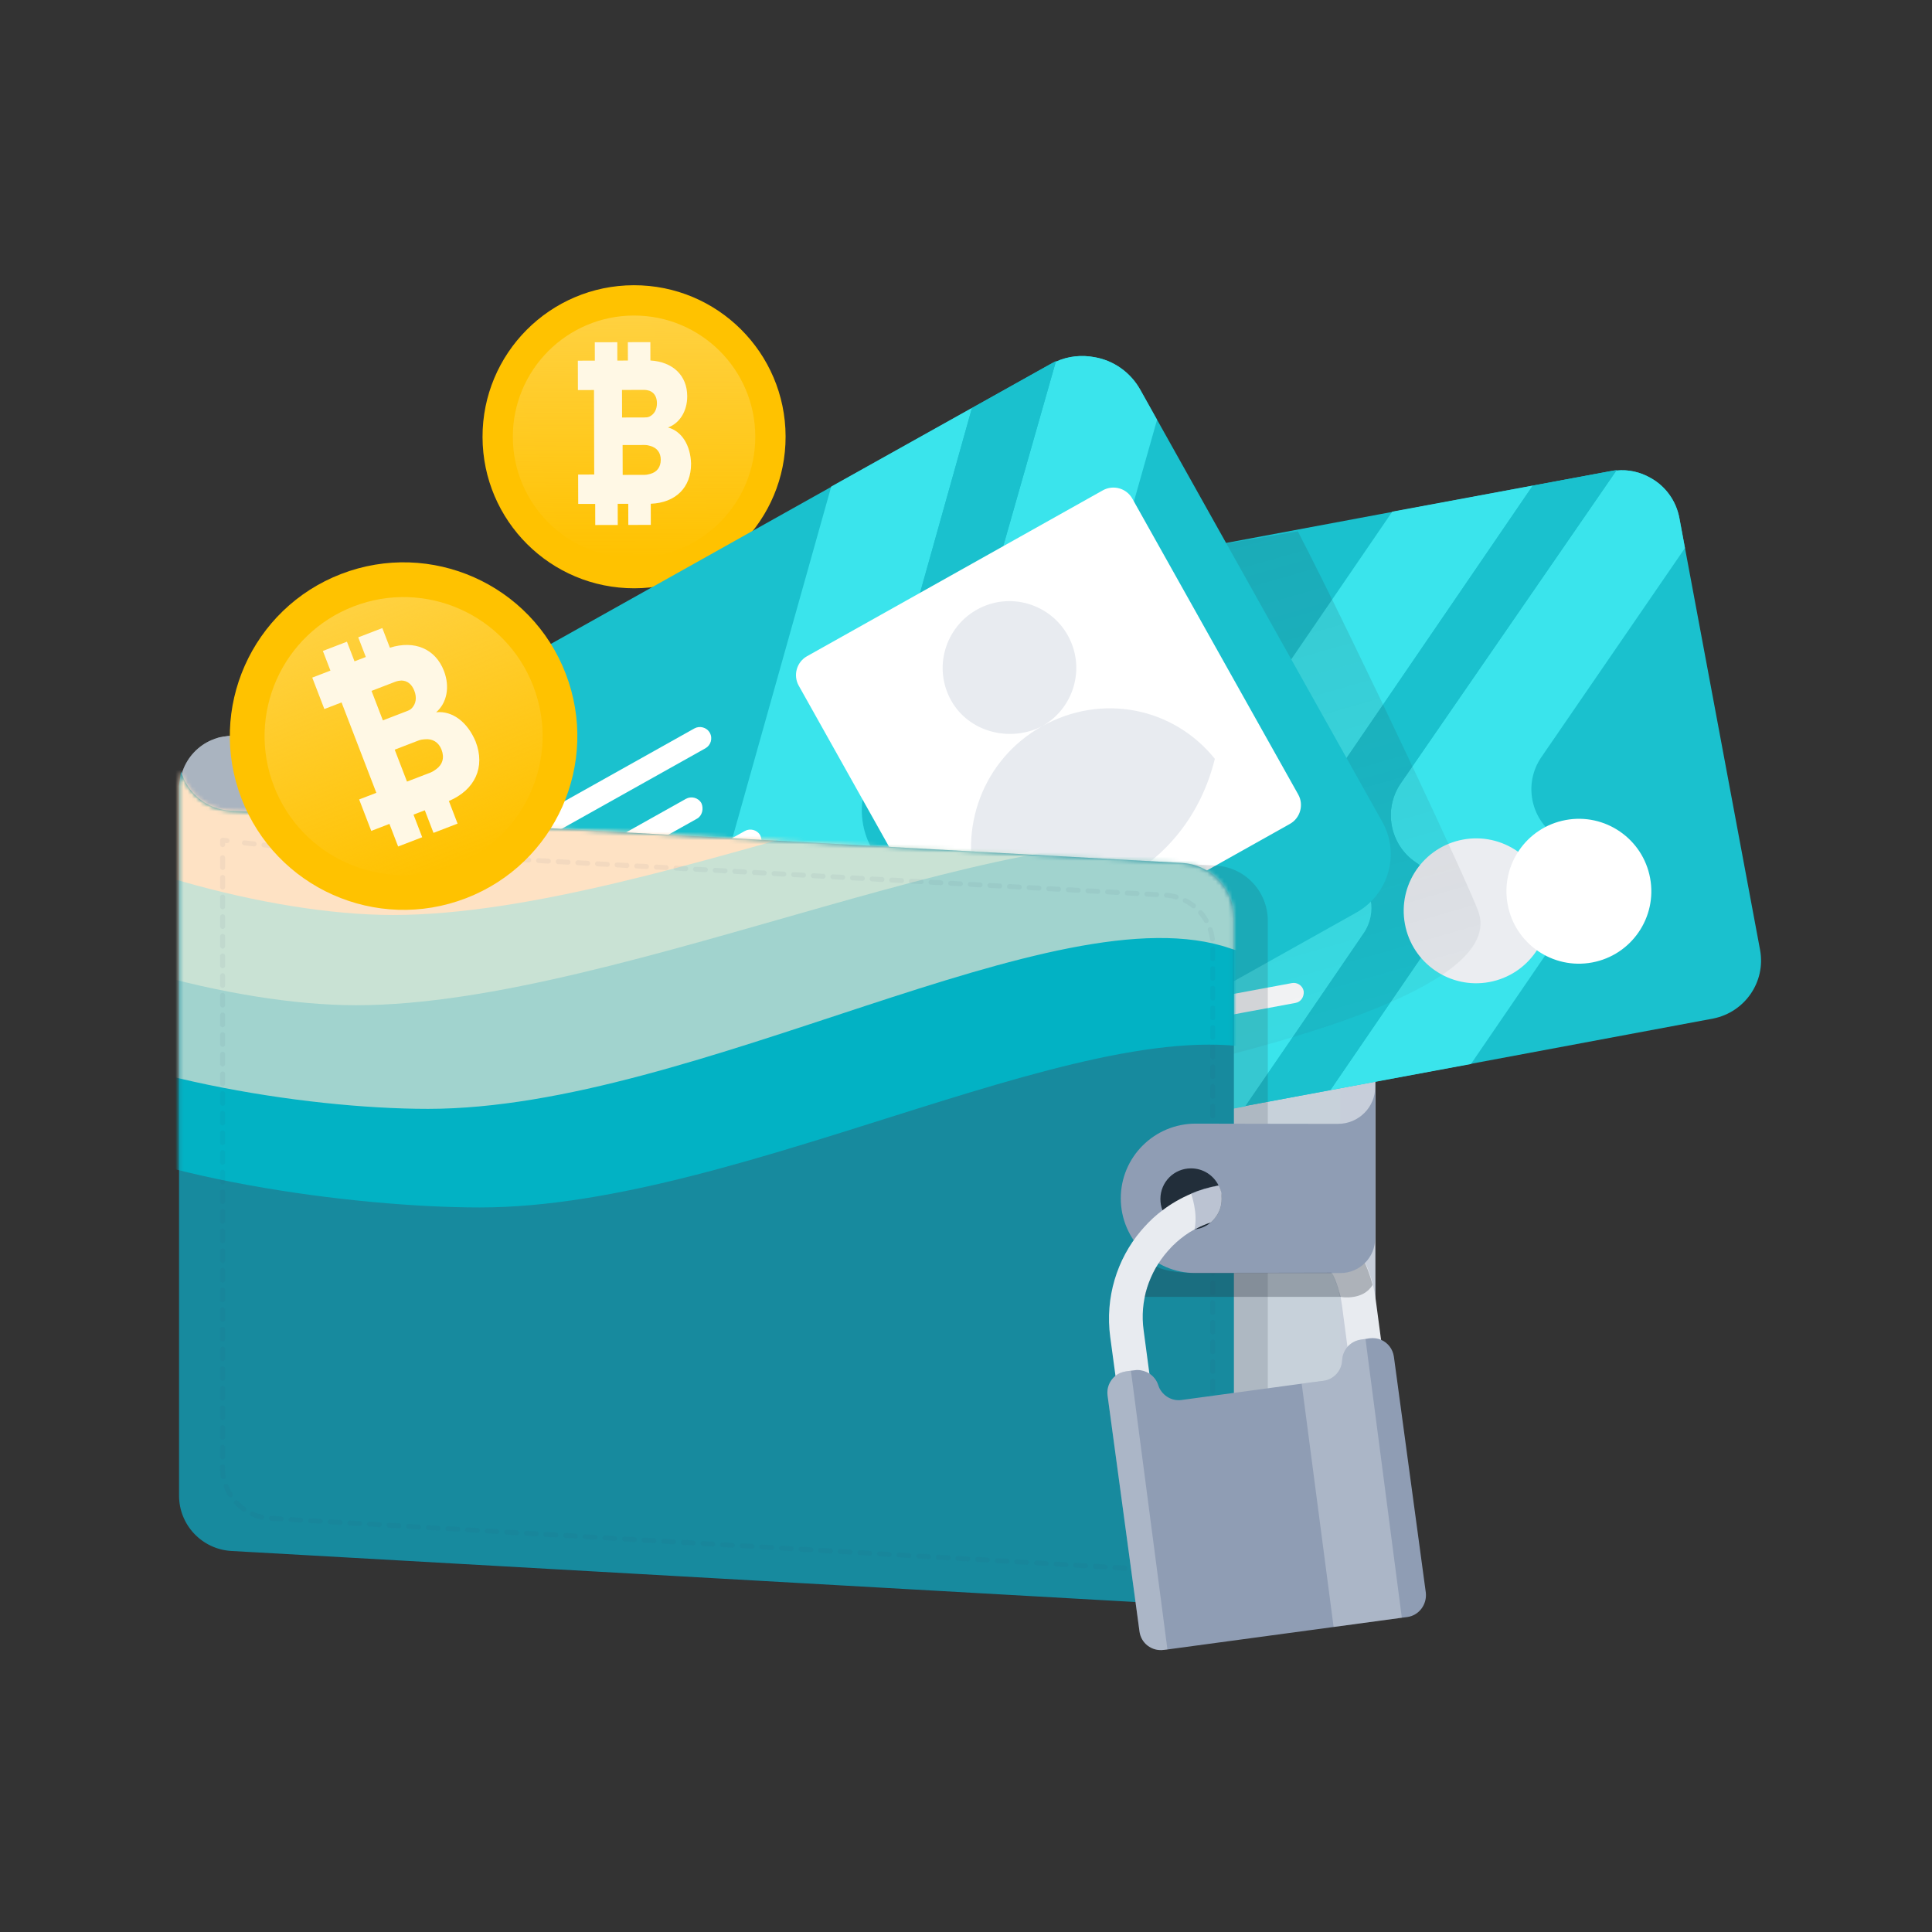 <svg width="468" height="468" viewBox="0 0 468 468" fill="none" xmlns="http://www.w3.org/2000/svg">
<rect x="0" y="0" width="468" height="468" fill="#333333" stroke="none"/>
<path d="M333.176 196.486V339.929C333.176 349.965 325.072 358.026 315.103 358.026H60.859C60.379 358.026 59.952 357.973 59.526 357.866C56.807 357.279 54.781 354.823 54.781 351.94V191.147C54.781 189.92 54.941 188.745 55.261 187.624C55.314 187.41 55.368 187.197 55.474 186.93C56.647 183.513 59.259 180.737 62.565 179.349C62.778 179.243 62.991 179.189 63.205 179.083C67.043 179.563 70.828 180.043 74.507 180.524C225.219 198.995 241.053 181.218 308.652 178.335H314.996C325.072 178.335 333.176 186.45 333.176 196.486Z" fill="#C7CEDA"/>
<path d="M324.645 190.24V345.854C324.645 352.527 319.261 357.919 312.65 357.919H46.251L43.532 191.04C43.532 189.812 43.692 188.638 44.012 187.517C44.065 187.357 44.118 187.197 44.172 187.037C44.172 186.983 44.225 186.93 44.225 186.823C45.398 183.406 48.01 180.63 51.316 179.242C51.316 179.242 51.369 179.242 51.422 179.189C51.529 179.189 51.689 179.136 51.849 179.029C52.062 178.976 52.275 178.869 52.488 178.815C52.595 178.762 52.702 178.762 52.808 178.709C52.915 178.709 52.968 178.655 52.968 178.655C52.968 178.655 53.075 178.602 53.235 178.602C53.341 178.548 53.448 178.548 53.555 178.548C53.608 178.548 53.661 178.495 53.768 178.495C53.981 178.442 54.248 178.388 54.514 178.388C54.727 178.335 54.941 178.335 55.154 178.282C55.421 178.282 55.687 178.228 55.954 178.228C56.06 178.228 56.22 178.228 56.327 178.228C58.673 178.548 60.965 178.815 63.257 179.136C67.096 179.616 70.881 180.097 74.559 180.577C82.642 181.633 307.426 178.442 308.705 178.388C309.985 178.335 311.264 178.282 312.597 178.228C313.237 178.228 313.876 178.282 314.463 178.388C320.274 179.242 324.645 184.207 324.645 190.24Z" fill="#C7D1DA"/>
<path d="M406.798 125.445L426.348 230.082C427.791 237.851 422.652 245.188 415.018 246.724L212.943 284.486C205.174 285.929 197.837 280.791 196.301 273.157L176.731 168.406C175.309 160.751 180.426 153.3 188.081 151.878L390.156 114.116C390.613 114.031 391.07 113.946 391.549 113.976C394.447 113.674 397.287 114.328 399.798 115.753C403.349 117.694 406.013 121.218 406.798 125.445Z" fill="#1AC1CE"/>
<path d="M239.055 190.873L206.835 196.856C204.321 197.323 201.883 195.648 201.416 193.134L198.191 175.768C197.724 173.254 199.399 170.815 201.912 170.349L234.132 164.365C236.646 163.899 239.084 165.573 239.551 168.087L242.776 185.454C243.243 187.967 241.568 190.406 239.055 190.873Z" fill="white"/>
<path opacity="0.1" d="M220.888 194.246L219.721 187.962L219.085 184.534L215.83 167.646L212.403 168.282L213.57 174.566L198.145 177.431L198.803 180.973L214.227 178.108L215.543 185.192L200.118 188.056L200.776 191.598L216.179 188.62L217.346 194.904L220.888 194.246Z" fill="#364A6B"/>
<path d="M330.333 226.046C332.007 223.608 332.527 220.674 332.039 218.047C331.529 215.305 330.013 212.868 327.575 211.193C319.988 205.983 318.036 195.471 323.246 187.885L371.304 117.617L391.642 113.84L337.256 123.94L289.198 194.208C283.988 201.794 285.94 212.306 293.526 217.516C298.403 220.865 299.655 227.606 296.306 232.483L267.557 274.344L322.286 264.181L301.72 268L330.333 226.046Z" fill="#3AE4EC"/>
<path d="M373.36 183.425C369.08 189.656 370.672 198.225 376.903 202.505L377.31 202.784C383.542 207.064 385.133 215.633 380.853 221.865L356.312 257.744L322.264 264.067L346.805 228.188C351.085 221.956 349.494 213.387 343.262 209.107L342.855 208.828C336.624 204.548 335.032 195.979 339.312 189.747L391.549 113.976C394.447 113.674 397.287 114.328 399.798 115.753C403.349 117.694 406.013 121.218 406.819 125.56L408.156 132.758L373.36 183.425Z" fill="#3AE4EC"/>
<path d="M339.312 189.747C335.032 195.979 336.624 204.548 342.855 208.828L343.262 209.107C349.494 213.387 351.085 221.956 346.805 228.188L322.264 264.067L301.698 267.886L330.447 226.025C332.122 223.586 332.641 220.653 332.153 218.025C331.644 215.283 330.127 212.846 327.689 211.172C320.102 205.962 318.15 195.45 323.36 187.864L371.304 117.617L391.642 113.84L391.549 113.976L339.312 189.747Z" fill="#1AC1CE"/>
<path d="M360.78 237.885C370.308 236.115 376.598 226.957 374.829 217.428C373.059 207.9 363.901 201.61 354.372 203.38C344.844 205.149 338.554 214.308 340.324 223.836C342.093 233.364 351.252 239.654 360.78 237.885Z" fill="#EBEDF1"/>
<path d="M385.666 233.145C395.195 231.376 401.485 222.217 399.715 212.689C397.946 203.16 388.787 196.871 379.259 198.64C369.73 200.41 363.441 209.568 365.21 219.097C366.98 228.625 376.138 234.915 385.666 233.145Z" fill="white"/>
<path d="M253.201 254.317L216.41 261.149C215.154 261.382 213.82 260.566 213.565 259.195C213.332 257.938 214.148 256.605 215.519 256.35L252.309 249.518C253.566 249.285 254.9 250.101 255.154 251.472C255.388 252.729 254.457 254.083 253.201 254.317Z" fill="white"/>
<path d="M313.849 242.936L277.059 249.768C275.802 250.002 274.468 249.185 274.214 247.814C273.98 246.558 274.796 245.224 276.168 244.969L312.958 238.137C314.215 237.904 315.548 238.72 315.803 240.091C315.943 241.483 315.106 242.703 313.849 242.936Z" fill="white"/>
<path d="M358.252 221.217C364.519 241.512 292.291 256.435 288.71 257.928H286.023L291.694 132.573L314.378 128.693C328.405 155.853 356.63 215.964 358.252 221.217Z" fill="url(#paint0_linear)" fill-opacity="0.15"/>
<path d="M153.686 142.504C173.958 142.453 190.35 125.978 190.299 105.706C190.248 85.434 173.772 69.042 153.5 69.093C133.228 69.144 116.836 85.619 116.887 105.891C116.939 126.164 133.414 142.556 153.686 142.504Z" fill="#FFC200"/>
<path d="M153.667 135.163C169.885 135.122 182.999 121.942 182.958 105.724C182.917 89.507 169.736 76.393 153.519 76.434C137.301 76.475 124.187 89.655 124.228 105.873C124.269 122.09 137.45 135.204 153.667 135.163Z" fill="url(#paint1_linear)"/>
<path d="M161.818 103.553C164.597 102.545 166.48 99.648 166.471 95.978C166.458 90.972 163.002 87.644 157.551 87.324L157.539 82.875L152.089 82.889L152.1 87.338L149.542 87.345L149.531 82.895L144.081 82.909L144.092 87.359L139.976 87.369L139.994 94.488L143.887 94.478L143.939 114.944L140.046 114.954L140.064 122.073L144.18 122.062L144.193 127.179L149.643 127.165L149.63 122.048L152.188 122.042L152.201 127.158L157.651 127.145L157.638 122.028C163.644 121.79 167.417 118.11 167.402 112.326C167.28 107.877 165.158 104.435 161.818 103.553ZM150.672 94.461L156.011 94.447C156.568 94.446 157.013 94.556 157.347 94.666C158.46 95.108 159.13 96.108 159.134 97.665C159.138 99.222 158.473 100.336 157.363 100.895C156.918 101.119 156.473 101.12 156.028 101.121L150.689 101.134L150.672 94.461ZM157.509 114.798C157.064 114.911 156.62 115.023 156.175 115.024L150.836 115.038L150.817 107.808L156.156 107.794C156.713 107.793 157.158 107.903 157.492 108.013C159.161 108.454 160.054 109.675 160.058 111.344C160.063 113.124 159.176 114.349 157.509 114.798Z" fill="#FFF8E5"/>
<path opacity="0.35" d="M286.368 209.565L58.726 197.233C57.287 197.233 56.007 197.18 54.781 196.966C48.384 195.952 45.291 191.948 44.012 187.517C44.065 187.357 44.119 187.197 44.172 187.037C44.172 186.983 44.225 186.93 44.225 186.823C45.398 183.406 48.01 180.63 51.316 179.242C51.316 179.242 51.369 179.242 51.422 179.189C51.529 179.189 51.689 179.136 51.849 179.029C52.169 178.922 52.595 178.762 52.862 178.709C52.968 178.709 53.022 178.655 53.022 178.655C53.022 178.655 53.128 178.602 53.288 178.602C53.395 178.602 53.502 178.548 53.608 178.548C53.661 178.548 53.715 178.495 53.821 178.495C54.355 178.388 55.154 178.282 56.007 178.228C56.114 178.228 56.274 178.228 56.38 178.228C58.726 178.548 61.019 178.815 63.311 179.136C67.149 179.616 70.934 180.097 74.613 180.577C76.746 184.154 80.264 187.303 86.128 187.57C99.03 188.051 255.553 206.949 286.368 209.565Z" fill="#748091"/>
<path d="M276.189 94.362L334.844 199.084C339.19 206.863 336.349 216.555 328.748 220.951L126.511 334.235C118.732 338.581 109.04 335.74 104.644 328.14L45.925 223.303C41.643 215.639 44.42 205.832 52.084 201.55L254.321 88.266C254.779 88.011 255.236 87.755 255.758 87.614C258.746 86.245 262.016 85.919 265.212 86.535C269.706 87.326 273.824 90.129 276.189 94.362Z" fill="#1AC1CE"/>
<path d="M230.818 229.431C231.727 226.222 231.223 222.901 229.753 220.27C228.219 217.525 225.719 215.469 222.51 214.56C212.525 211.733 206.645 201.208 209.473 191.223L235.446 98.811L255.808 87.436L201.356 117.856L175.383 210.268C172.556 220.253 178.435 230.778 188.42 233.605C194.839 235.422 198.61 242.172 196.792 248.591L181.192 303.687L235.987 273.074L215.396 284.578L230.818 229.431Z" fill="#3AE4EC"/>
<path d="M261.397 168.369C259.075 176.571 263.868 185.15 272.07 187.473L272.605 187.624C280.807 189.947 285.6 198.526 283.278 206.728L270.013 253.915L235.923 272.96L249.188 225.773C251.51 217.571 246.717 208.992 238.515 206.669L237.98 206.518C229.778 204.195 224.985 195.616 227.307 187.414L255.758 87.614C258.746 86.245 262.016 85.919 265.212 86.535C269.707 87.326 273.824 90.129 276.253 94.476L280.279 101.683L261.397 168.369Z" fill="#3AE4EC"/>
<path d="M227.307 187.414C224.985 195.616 229.778 204.195 237.98 206.518L238.515 206.669C246.717 208.991 251.51 217.571 249.188 225.773L235.923 272.96L215.332 284.463L230.933 229.367C231.841 226.158 231.337 222.837 229.867 220.206C228.333 217.461 225.834 215.405 222.624 214.496C212.639 211.669 206.76 201.144 209.587 191.159L235.446 98.811L255.808 87.436L255.758 87.614L227.307 187.414Z" fill="#1AC1CE"/>
<path d="M170.885 181.26L76.573 234.1C75.314 234.803 73.595 234.412 72.828 233.04C72.125 231.781 72.516 230.062 73.888 229.295L168.201 176.456C169.459 175.753 171.178 176.143 171.945 177.516C172.712 178.889 172.143 180.557 170.885 181.26Z" fill="white"/>
<path d="M168.851 198.307L83.347 246.226C82.089 246.929 80.37 246.538 79.603 245.165C78.9 243.907 79.29 242.188 80.663 241.421L166.166 193.503C167.425 192.8 169.144 193.19 169.911 194.563C170.499 195.885 170.109 197.604 168.851 198.307Z" fill="white"/>
<path d="M183.111 206.101L90.058 258.237C88.799 258.94 87.08 258.55 86.313 257.177C85.61 255.919 86.001 254.199 87.373 253.433L180.427 201.296C181.685 200.593 183.404 200.984 184.171 202.356C184.824 203.793 184.37 205.398 183.111 206.101Z" fill="white"/>
<path d="M189.822 218.112L96.768 270.249C95.51 270.952 93.79 270.561 93.023 269.188C92.32 267.93 92.711 266.211 94.084 265.444L187.137 213.308C188.396 212.605 190.115 212.995 190.882 214.368C191.534 215.805 191.08 217.409 189.822 218.112Z" fill="white"/>
<path d="M196.596 230.238L103.542 282.374C102.284 283.077 100.565 282.687 99.798 281.314C99.095 280.056 99.485 278.337 100.858 277.57L193.976 225.548C195.234 224.845 196.953 225.235 197.72 226.608C198.245 227.816 197.854 229.535 196.596 230.238Z" fill="white"/>
<path d="M203.306 242.249L110.253 294.386C108.994 295.089 107.275 294.698 106.508 293.326C105.805 292.067 106.196 290.348 107.568 289.581L200.622 237.445C201.88 236.742 203.6 237.132 204.367 238.505C205.019 239.942 204.565 241.546 203.306 242.249Z" fill="white"/>
<path d="M210.017 254.261L116.963 306.397C115.705 307.1 113.986 306.71 113.219 305.337C112.516 304.079 112.906 302.36 114.279 301.593L207.397 249.571C208.655 248.868 210.374 249.258 211.141 250.631C211.844 251.889 211.275 253.558 210.017 254.261Z" fill="white"/>
<path d="M312.457 199.583L240.796 239.768C238.279 241.174 235.069 240.265 233.663 237.748L193.478 166.087C192.072 163.57 192.981 160.36 195.498 158.954L267.159 118.769C269.676 117.363 272.886 118.272 274.292 120.788L314.477 192.45C315.883 194.967 314.974 198.177 312.457 199.583Z" fill="white"/>
<path d="M252.422 175.925C260.072 171.651 263.094 161.855 258.655 153.91C254.381 146.26 244.585 143.238 236.64 147.677C228.99 151.951 225.968 161.747 230.407 169.692C234.681 177.342 244.607 179.905 252.422 175.925C238.003 183.98 231.987 200.854 236.901 215.87C259.902 223.868 287.405 211.592 294.28 183.814C284.199 171.299 266.84 167.87 252.422 175.925Z" fill="#E8EBF0"/>
<path d="M63.844 197.393L294.471 209.672C301.561 210.045 307.106 215.918 307.106 223.018V357.866V375.91C307.106 383.597 300.655 389.683 292.978 389.256L64.27 376.39C57.18 376.016 51.636 370.091 51.636 362.991V357.919V205.614C51.582 205.614 58.086 197.126 63.844 197.393Z" fill="#222E3A" fill-opacity="0.15"/>
<path d="M43.852 186.826C45.345 192.111 50.09 196.115 55.847 196.381L286.261 209.033C293.352 209.407 298.896 215.279 298.896 222.38V357.228V375.272C298.896 382.959 292.445 389.045 284.768 388.618L56.007 375.699C48.917 375.272 43.372 369.399 43.372 362.299V357.228V204.923V195.26V190.296L43.852 186.826Z" fill="#178A9E"/>
<mask id="mask0" mask-type="alpha" maskUnits="userSpaceOnUse" x="43" y="186" width="256" height="203">
<path d="M43.852 186.826C45.345 192.111 50.09 196.115 55.847 196.381L286.261 209.033C293.352 209.407 298.896 215.279 298.896 222.38V357.228V375.272C298.896 382.959 292.445 389.045 284.768 388.618L56.007 375.699C48.917 375.272 43.372 369.399 43.372 362.299V357.228V204.923V195.26V190.296L43.852 186.826Z" fill="#2B66BC"/>
</mask>
<g mask="url(#mask0)">
<path d="M116.244 292.489C85.914 292.489 32.981 285.472 8.556 270.223L53.089 92.093C124.341 96.951 268.707 106.91 276.156 107.882C285.467 109.096 352.671 270.223 310.568 255.649C268.464 241.074 181.423 292.489 116.244 292.489Z" fill="#02B2C4"/>
<path d="M103.694 268.604C73.364 268.604 26.099 260.777 1.674 245.528L44.182 77.519C115.434 82.377 259.801 92.336 267.25 93.308C276.561 94.522 340.121 244.313 298.018 229.739C255.914 215.165 168.873 268.604 103.694 268.604Z" fill="#A1D3CE"/>
<path d="M86.285 243.504C55.955 243.504 13.549 231.223 -10.877 215.974L32.441 59.706C103.694 64.564 248.06 74.523 255.509 75.495C264.82 76.709 337.692 221.237 295.588 206.663C253.485 192.089 151.465 243.504 86.285 243.504Z" fill="#C9E2D4"/>
<path d="M95.192 221.642C64.862 221.642 22.455 209.362 -1.97 194.113L41.348 37.844C112.6 42.703 256.966 52.661 264.416 53.633C273.727 54.848 346.598 199.376 304.495 184.802C262.391 170.227 160.371 221.642 95.192 221.642Z" fill="#FEE2C4"/>
</g>
<g opacity="0.63">
<g opacity="0.43">
<g opacity="0.43">
<path opacity="0.43" d="M53.928 204.6V203.532C53.928 203.532 54.301 203.586 54.995 203.639" stroke="#1F3C6A" stroke-width="1.194" stroke-linecap="round" stroke-linejoin="round"/>
<path opacity="0.43" d="M59.206 204.173C62.405 204.546 66.35 204.92 69.015 205.08L282.263 216.825C288.713 217.198 293.778 222.537 293.778 228.996V351.726V368.169C293.778 375.162 287.914 380.714 280.93 380.34L65.443 367.795C58.993 367.421 53.928 362.083 53.928 355.57V350.926V212.34V206.735" stroke="#1F3C6A" stroke-width="1.194" stroke-linecap="round" stroke-linejoin="round" stroke-dasharray="2.38 2.38"/>
</g>
</g>
</g>
<path d="M112.879 217.583C134.57 209.235 145.386 184.884 137.038 163.192C128.69 141.501 104.338 130.685 82.647 139.033C60.956 147.381 50.14 171.732 58.488 193.424C66.836 215.115 91.188 225.931 112.879 217.583Z" fill="#FFC200"/>
<path d="M109.855 209.728C127.208 203.05 135.862 183.568 129.183 166.216C122.505 148.863 103.023 140.209 85.671 146.888C68.318 153.566 59.664 173.048 66.343 190.4C73.021 207.753 92.503 216.407 109.855 209.728Z" fill="url(#paint2_linear)"/>
<path d="M105.654 172.538C108.217 170.322 109.05 166.449 107.538 162.521C105.477 157.166 100.413 155.015 94.444 156.903L92.612 152.142L86.78 154.386L88.612 159.147L85.875 160.2L84.043 155.44L78.211 157.684L80.043 162.445L75.639 164.14L78.571 171.757L82.737 170.153L91.165 192.052L86.999 193.655L89.931 201.272L94.334 199.578L96.441 205.052L102.273 202.808L100.166 197.333L102.903 196.28L105.01 201.754L110.842 199.51L108.735 194.035C115.07 191.324 117.605 185.839 115.223 179.65C113.272 174.935 109.591 172.116 105.654 172.538ZM89.996 167.359L95.709 165.161C96.304 164.932 96.826 164.868 97.229 164.849C98.602 164.867 99.729 165.663 100.37 167.33C101.011 168.996 100.755 170.461 99.794 171.514C99.41 171.935 98.934 172.118 98.458 172.302L92.745 174.5L89.996 167.359ZM105.639 186.345C105.208 186.647 104.778 186.95 104.302 187.133L98.589 189.331L95.612 181.595L101.325 179.397C101.92 179.168 102.442 179.104 102.845 179.085C104.813 178.874 106.269 179.817 106.956 181.602C107.689 183.506 107.241 185.182 105.639 186.345Z" fill="#FFF8E5"/>
<path d="M331.043 329.786C328.804 330.106 326.725 328.505 326.405 326.262L325.072 316.173C324.966 315.479 324.859 314.838 324.752 314.198C323.846 310.034 321.927 306.297 319.261 303.254C316.116 299.624 311.904 296.955 307.213 295.673C306.573 292.63 305.72 289.641 304.654 286.758C313.237 287.719 320.967 292.097 326.298 298.663C329.231 302.293 331.416 306.564 332.589 311.261C332.856 312.383 333.069 313.557 333.229 314.678L334.615 325.088C334.882 327.383 333.282 329.465 331.043 329.786Z" fill="#E8EBF0"/>
<path opacity="0.3" d="M332.482 311.262C330.19 315.105 324.912 314.198 324.646 314.144C323.739 309.98 321.82 306.243 319.154 303.201L326.192 298.609C329.124 302.293 331.31 306.564 332.482 311.262Z" fill="#222E3A"/>
<path d="M324.112 272.237C324.112 272.237 304.867 272.237 289.619 272.184C279.65 272.184 271.493 280.245 271.493 290.281C271.493 300.264 279.597 308.378 289.566 308.378H324.699C329.39 308.378 333.122 304.588 333.122 299.944V263.215C333.175 268.18 329.124 272.237 324.112 272.237Z" fill="#8F9DB4"/>
<path d="M295.911 290.441C295.911 291.936 295.484 293.324 294.684 294.499C294.311 295.086 293.831 295.62 293.298 296.1C292.232 297.061 290.846 297.648 289.353 297.808C289.14 297.808 288.98 297.862 288.767 297.862H288.5C286.581 297.862 284.875 297.168 283.542 295.993C282.689 295.193 281.996 294.232 281.57 293.111C281.25 292.257 281.09 291.402 281.09 290.441C281.09 286.331 284.395 283.021 288.5 283.021C291.432 283.021 293.938 284.676 295.164 287.132C295.431 287.719 295.697 288.36 295.804 289C295.857 289.481 295.911 289.961 295.911 290.441Z" fill="#222E3A"/>
<path d="M295.91 290.442C295.91 291.936 295.484 293.324 294.684 294.499C294.311 295.086 293.831 295.62 293.298 296.1C291.912 296.527 290.579 297.168 289.353 297.809C287.753 298.663 286.314 299.73 284.981 300.905C284.875 301.012 284.768 301.118 284.661 301.225C283.968 301.812 283.382 302.506 282.795 303.147C278.371 308.219 276.025 315.105 277.038 322.312L278.424 332.722C278.744 334.964 277.144 337.046 274.905 337.366C273.786 337.526 272.72 337.206 271.867 336.565C271.014 335.925 270.427 334.964 270.267 333.843L270.214 333.309L268.934 323.86C267.655 314.304 270.587 305.015 276.345 298.182C276.611 297.862 276.878 297.595 277.144 297.275L277.198 297.221C278.531 295.727 280.023 294.339 281.623 293.164C283.702 291.563 286.047 290.228 288.553 289.16C290.632 288.253 292.871 287.612 295.217 287.185C295.484 287.772 295.75 288.413 295.857 289.054C295.857 289.481 295.91 289.961 295.91 290.442Z" fill="#E8EBF0"/>
<path d="M340.852 391.711L339.573 391.872L323.046 394.114L282.796 399.559L281.889 399.666C279.01 400.039 276.398 398.064 276.025 395.181L268.295 338.06C268.028 336.192 268.828 334.43 270.161 333.309C270.854 332.722 271.76 332.348 272.773 332.188L273.946 332.028L274.852 331.921C275.119 331.868 275.332 331.868 275.545 331.868C276.558 331.868 277.571 332.188 278.424 332.722C279.384 333.363 280.183 334.323 280.557 335.498C280.61 335.711 280.716 335.872 280.77 336.085C281.729 338.167 283.915 339.448 286.208 339.128L315.316 335.178L320.594 334.484C323.099 334.163 325.019 332.028 325.125 329.519C325.179 328.291 325.658 327.17 326.405 326.262C327.204 325.355 328.324 324.714 329.657 324.501L330.776 324.341L331.789 324.18C332.749 324.074 333.708 324.18 334.561 324.554C336.161 325.248 337.387 326.743 337.654 328.665L345.384 385.786C345.704 388.668 343.731 391.338 340.852 391.711Z" fill="#8F9DB4"/>
<path d="M282.795 399.558L281.889 399.665C279.01 400.039 276.398 398.064 276.025 395.181L268.295 338.06C267.921 335.177 269.894 332.561 272.773 332.188L273.946 332.028L282.795 399.558Z" fill="white" fill-opacity="0.25"/>
<path d="M339.573 391.871L323.046 394.113L316.062 340.836L315.316 335.177L320.594 334.483C323.1 334.163 325.019 332.028 325.125 329.519C325.179 328.291 325.659 327.17 326.405 326.262C327.205 325.355 328.324 324.714 329.657 324.501L330.776 324.34L331.47 329.732L339.573 391.871Z" fill="white" fill-opacity="0.25"/>
<path opacity="0.5" d="M295.911 290.441C295.911 291.936 295.484 293.324 294.684 294.499C294.311 295.086 293.831 295.62 293.298 296.1C291.912 296.527 290.579 297.168 289.353 297.808C290.26 293.698 288.5 289.107 288.5 289.107C290.579 288.199 292.818 287.559 295.164 287.132C295.431 287.719 295.697 288.359 295.804 289C295.857 289.48 295.911 289.961 295.911 290.441Z" fill="#8F9DB4"/>
<path opacity="0.3" d="M280.13 306.831C280.13 306.831 282.636 308.325 289.033 308.325C301.934 308.325 322.513 308.272 322.513 308.272C323.686 309.927 324.699 314.144 324.699 314.144H277.304C277.838 310.834 280.13 306.831 280.13 306.831Z" fill="#222E3A"/>
<defs>
<linearGradient id="paint0_linear" x1="294.38" y1="130.484" x2="346.612" y2="312.248" gradientUnits="userSpaceOnUse">
<stop stop-color="#222E3A"/>
<stop offset="1" stop-color="#222E3A" stop-opacity="0"/>
</linearGradient>
<linearGradient id="paint1_linear" x1="153.519" y1="76.434" x2="153.667" y2="135.163" gradientUnits="userSpaceOnUse">
<stop stop-color="#FFD140"/>
<stop offset="1" stop-color="#FFD140" stop-opacity="0"/>
</linearGradient>
<linearGradient id="paint2_linear" x1="85.671" y1="146.888" x2="109.855" y2="209.728" gradientUnits="userSpaceOnUse">
<stop stop-color="#FFD140"/>
<stop offset="1" stop-color="#FFD140" stop-opacity="0"/>
</linearGradient>
</defs>
</svg>
